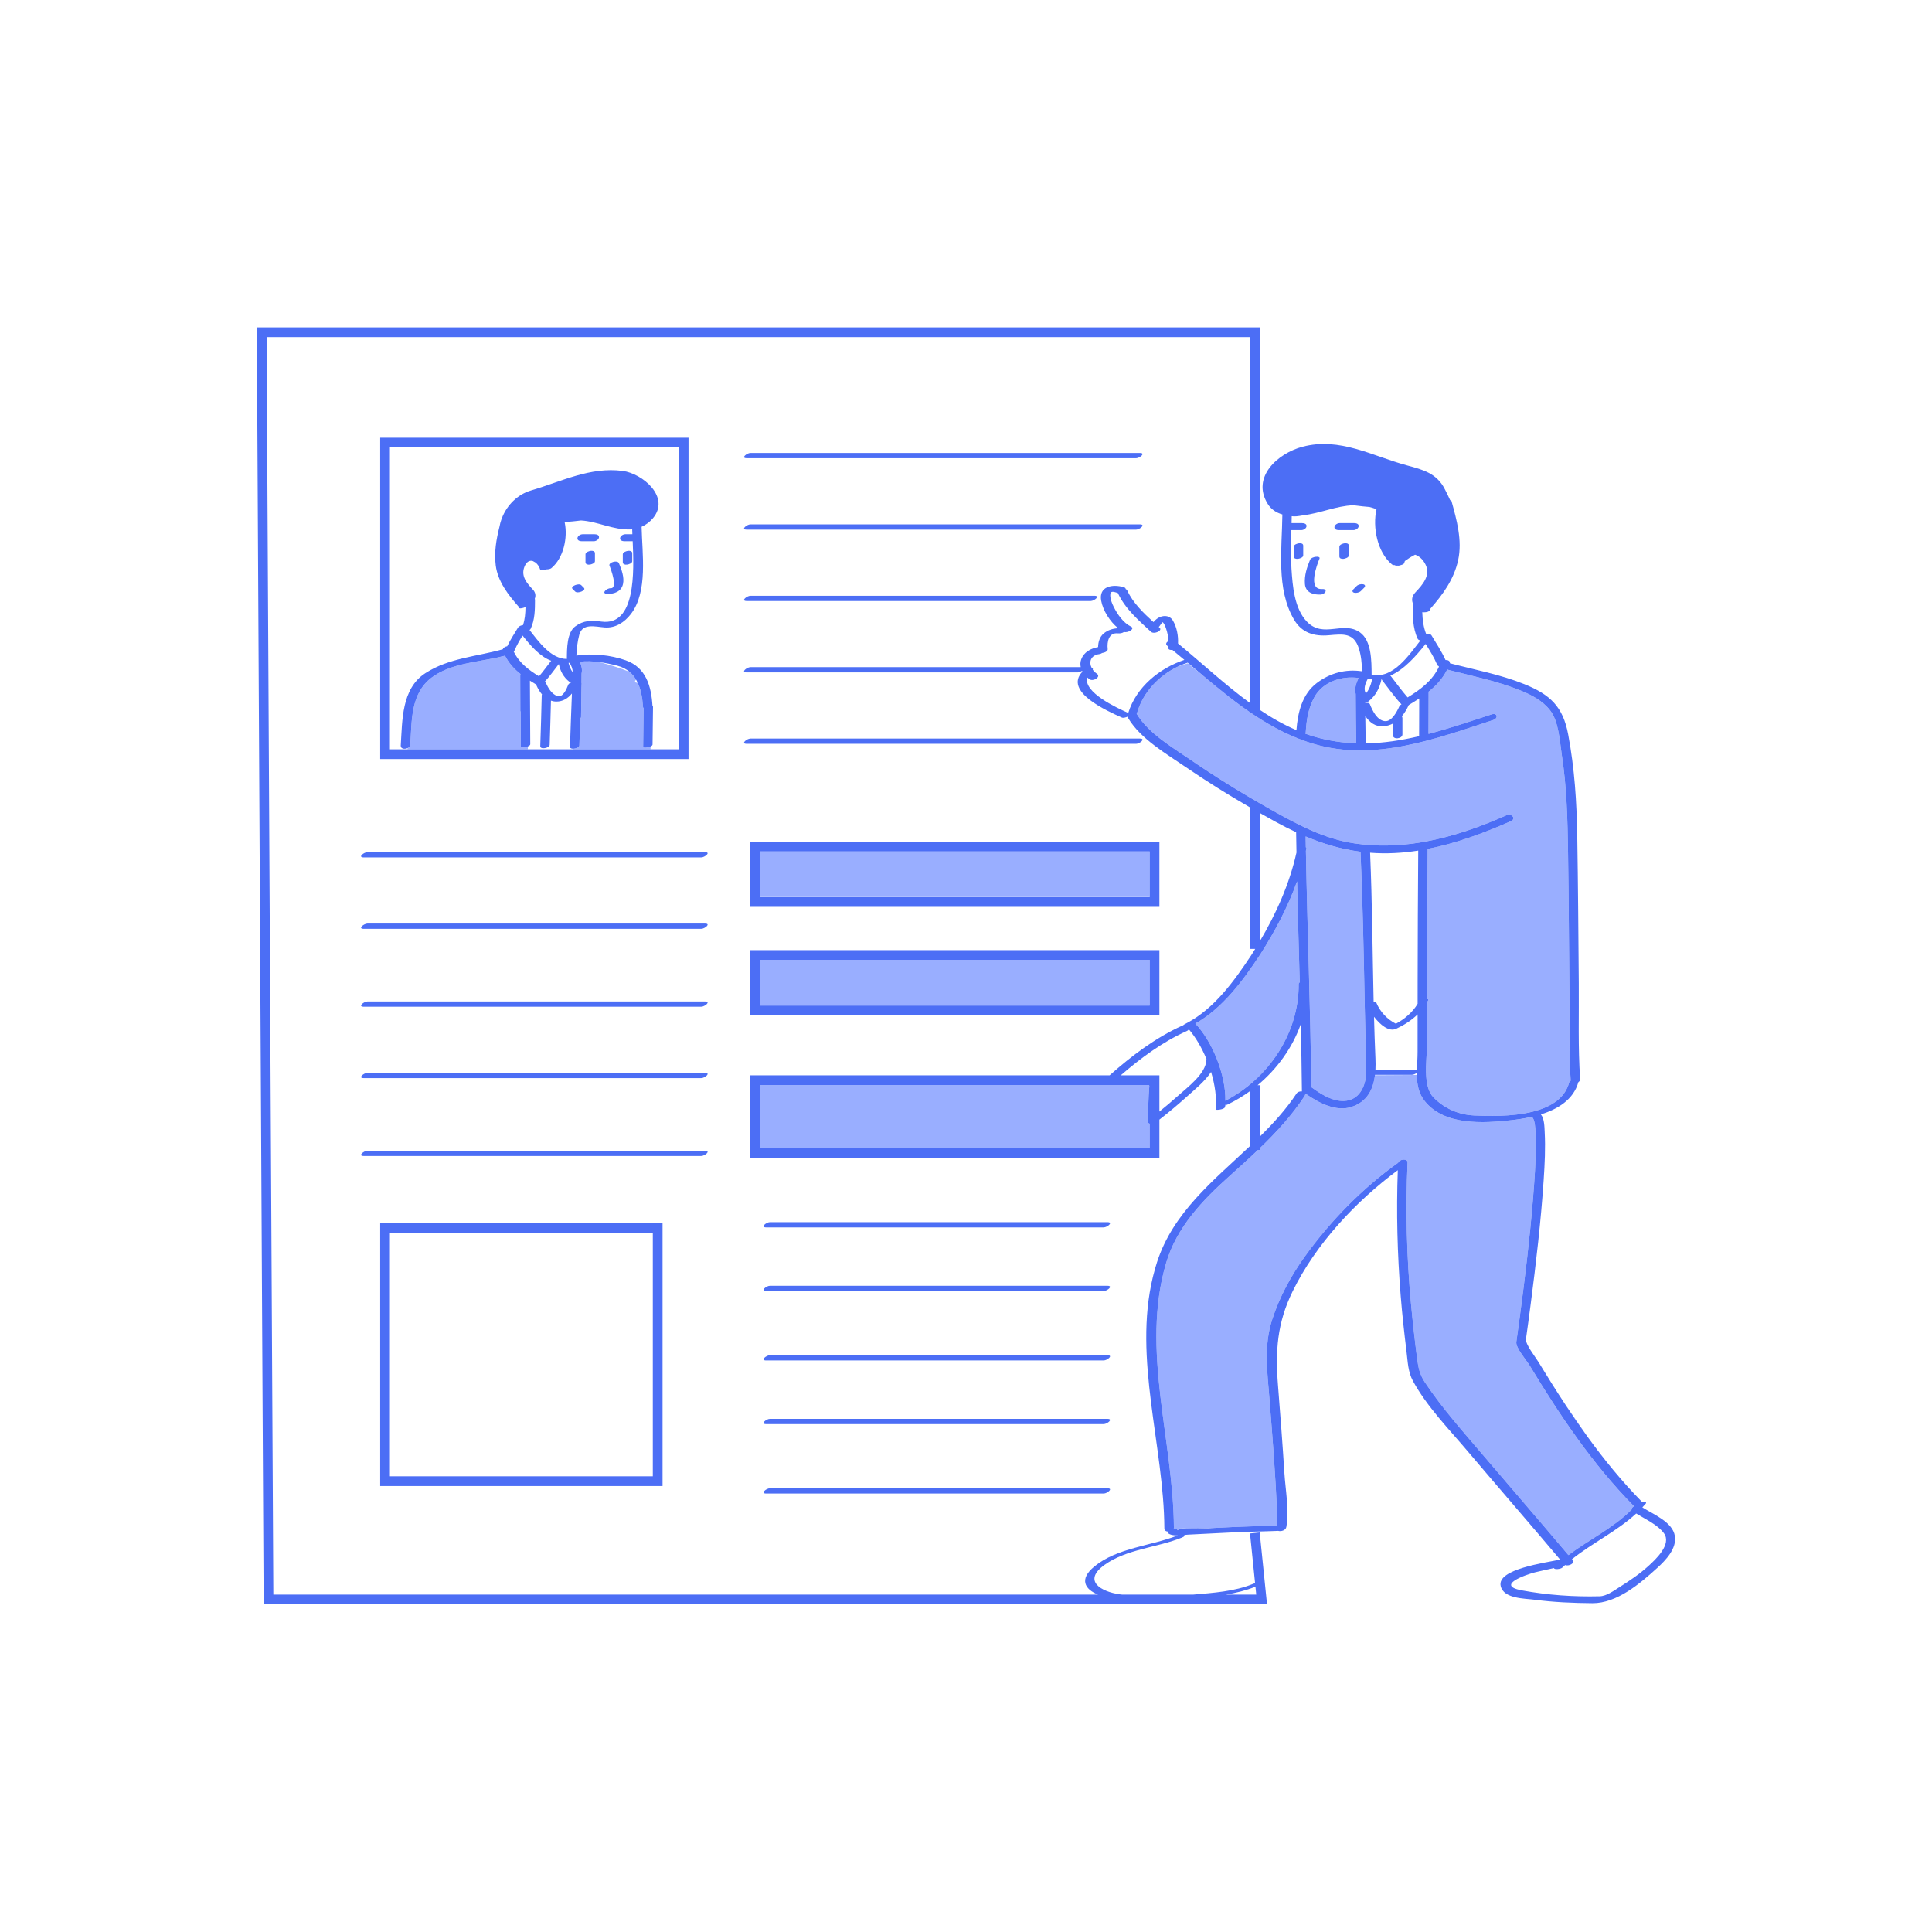 <?xml version="1.0" standalone="no"?>
<svg version="1.1" id="Layer_1" xmlns="http://www.w3.org/2000/svg" xmlns:xlink="http://www.w3.org/1999/xlink" x="0px" y="0px" width="595.28px" height="595.28px" viewBox="0 0 595.28 595.28" enable-background="new 0 0 595.28 595.28" xml:space="preserve">
<path id="color_x5F_2" fill="#99aeff" d="M234.14,262.331h120.09v14.041H234.14V262.331z M234.14,309.831h120.09v-14.086H234.14
	V309.831z M353.685,345.53c0.112-3.635,0.121-7.304,0.437-10.927c0.009-0.101-0.045-0.19-0.143-0.272H234.14v19.322h120.09v-7.431
	C353.906,346.134,353.672,345.929,353.685,345.53z M198.162,230.165c0.046-3.885,0.093-7.77,0.143-11.654
	c0.001-0.066,0.025-0.129,0.058-0.189c-0.141-0.146-0.237-0.336-0.253-0.583c-0.166-2.651-0.611-5.257-1.654-7.441
	c-0.091,0.015-0.183,0.028-0.273,0.042c-0.517,0.078-0.737-0.709-0.218-0.789c0.03-0.005,0.061-0.01,0.091-0.014
	c-0.549-0.957-1.23-1.816-2.086-2.533c-2.83-1.172-6.553-2.299-9.251-2.989c-2.038-0.268-4.1-0.351-6.067-0.128
	c0.54,1.2,0.813,2.467,0.543,3.617c-0.002,0.95-0.015,1.898-0.021,2.848c0.025,0.064,0.042,0.134,0.038,0.215
	c-0.019,0.419-0.032,0.838-0.049,1.257c-0.029,3.032-0.07,6.063-0.128,9.095c-0.003,0.168-0.096,0.32-0.241,0.454
	c-0.098,2.776-0.191,5.553-0.284,8.329c-0.018,0.546-1.13,0.993-1.969,0.992v0.18h23.889l0.01-0.861
	C199.585,230.396,198.157,230.499,198.162,230.165z M160.485,230.085c-0.016-3.618-0.041-7.236-0.06-10.854
	c-0.063-0.036-0.104-0.081-0.104-0.14c-0.018-3.715-0.031-7.429-0.033-11.143c0-0.096,0.04-0.184,0.102-0.269
	c-1.952-1.547-3.616-3.345-4.779-5.653c-6.3,1.69-13.769,2-19.665,4.938c-0.766,0.403-1.511,0.839-2.229,1.308
	c-0.244,0.166-0.493,0.323-0.729,0.503c-6.544,4.969-6.084,13.329-6.574,20.743c-0.03,0.448-0.381,0.788-0.829,0.988
	c-0.006,0.122-0.013,0.243-0.019,0.366h37.07v-0.889C161.778,230.321,160.486,230.405,160.485,230.085z M488.975,442.45
	l-6.514-9.441C484.567,436.198,486.733,439.353,488.975,442.45z M503.292,463.93c-12.582-12.753-22.767-27.954-32.012-43.235
	c-0.886-1.465-4.33-5.44-4.076-7.205c0.371-2.582,0.724-5.168,1.067-7.754c1.599-12.016,3.067-24.064,4.046-36.148
	c0.472-5.816,0.94-11.684,0.818-17.523c-0.022-1.063,0.239-7.322-1.244-7.936c-2.187,0.498-4.367,0.818-6.348,1.039
	c-8.496,0.943-20.476,1.683-26.537-5.859c-1.938-2.412-2.411-5.191-2.448-8.098l-12.912,0.078c-0.547,4.439-2.427,8.279-7.401,9.832
	c-4.646,1.451-9.958-1.308-13.714-3.957c-0.125,0.025-0.249,0.043-0.37,0.055c-0.019,0.164-0.085,0.346-0.219,0.549
	c-3.963,5.994-8.72,11.16-13.803,16.052v0.511h-0.542c-2.839,2.71-5.768,5.346-8.719,7.992
	c-8.393,7.528-16.332,15.779-19.596,26.885c-7.84,26.676,2.271,54.543,2.415,81.512c0.001,0.088-0.015,0.172-0.038,0.252
	c0.268-0.027,0.518-0.021,0.715,0.025l3.209-0.061c1.076-0.057,2.313-0.068,3.453-0.065l5.478-0.103
	c3.43-0.18,6.859-0.345,10.293-0.453c2.896-0.082,5.793-0.177,8.688-0.277c0.06-1.311,0.003-2.631-0.044-3.938
	c-0.422-11.643-1.391-23.274-2.298-34.887c-0.655-8.379-1.831-16.472,0.822-24.633c2.267-6.975,5.793-13.486,10.071-19.432
	c7.924-11.013,17.685-20.987,28.746-28.883c0.314-1.117,2.958-1.457,2.897-0.055c-0.626,14.473-0.292,28.97,1.049,43.396
	c0.519,5.571,1.138,11.131,1.86,16.68c0.399,3.072,0.752,5.114,2.471,7.693c5.28,7.921,11.715,15.128,17.878,22.359
	c8.76,10.277,17.6,20.486,26.301,30.814c6.413-4.801,13.851-8.35,19.477-14.027c-0.056-0.379,0.273-0.761,0.736-1.02
	c0.008-0.016,0.017-0.035,0.023-0.05C503.412,464.022,503.345,463.983,503.292,463.93z M377.453,340.891
	c0.246-0.177,0.525-0.378,0.835-0.603c-0.207,0.082-0.496,0.137-0.803,0.158C377.474,340.594,377.469,340.745,377.453,340.891z
	 M366.617,233.958c8.082,5.535,16.431,10.705,24.978,15.491c8.114,4.544,16.304,8.989,25.643,10.391
	c6.967,1.046,13.807,0.818,20.514-0.284c0.394-0.178,0.873-0.265,1.282-0.223c8.611-1.563,17-4.541,25.146-8.148
	c1.528-0.678,3.127,1.039,1.318,1.84c-8.146,3.607-16.762,6.811-25.603,8.541c-0.123,15.4-0.165,30.803-0.183,46.203
	c0.307,0.053,0.481,0.181,0.371,0.401c-0.112,0.226-0.249,0.433-0.372,0.651c-0.005,4.336-0.018,8.672-0.019,13.009
	c-0.001,2.501-0.431,6.063-0.267,9.362c0.138,2.75,0.688,5.318,2.258,6.928c3.319,3.401,7.692,5.326,12.442,5.563
	c2.208,0.11,5.01,0.203,8.007,0.104c3.305-0.108,6.845-0.452,10.09-1.265c0.343-0.086,0.682-0.176,1.017-0.272
	c4.917-1.415,8.985-4.015,10.221-8.675c0.062-0.231,0.247-0.43,0.491-0.591c-0.595-8.828-0.315-17.78-0.39-26.62
	c-0.124-14.592-0.215-29.184-0.427-43.773c-0.148-10.178-0.391-19.987-1.93-30.048c-0.636-4.153-0.901-10.202-3.589-13.669
	c-2.275-2.936-5.684-4.744-9.075-6.115c-7.203-2.911-14.797-4.443-22.291-6.362c-0.139,0.012-0.277,0.026-0.418,0.05
	c-1.381,2.699-3.356,4.822-5.645,6.656c-0.002,4.338-0.019,8.676-0.037,13.014c6.509-1.693,12.971-3.895,19.433-6.008
	c1.753-0.572,2.189,1.188,0.469,1.75c-17.601,5.754-36.47,12.861-55.119,7.391c-13.132-3.853-23.823-12.293-34.18-21.01
	c-2.808-2.248-4.781-3.865-4.781-3.865s-1.213,0.338-2.901,0.928c-6.005,2.807-10.938,8.028-12.746,14.448
	c-0.019,0.065-0.059,0.126-0.107,0.187c0.033,0.039,0.068,0.075,0.097,0.121C353.86,225.907,361.119,230.194,366.617,233.958z
	 M400.142,303.19c-0.002-0.203,0.124-0.383,0.319-0.539c-0.279-10.365-0.578-20.731-0.814-31.099
	c-2.839,7.96-6.857,15.501-11.406,22.614c-5.207,7.887-11.488,16.46-19.937,21.21c5.279,5.55,9.407,15.849,9.253,23.784
	C390.835,332.304,400.265,318.319,400.142,303.19z M417.886,229.02c-0.091-5.058-0.162-10.116-0.172-15.175
	c0-0.002,0.001-0.004,0.001-0.005c-0.417-1.564,0.088-3.349,0.913-4.94c-5.133-0.719-10.97,1.074-13.636,5.881
	c-1.886,3.398-2.449,7.035-2.669,10.868c-0.009,0.146-0.058,0.28-0.131,0.403c0.914,0.328,1.835,0.642,2.771,0.916
	C409.319,228.245,413.623,228.873,417.886,229.02z M404.215,335.089c2.58,1.885,5.709,3.893,8.999,4.112
	c5.007,0.335,7.292-3.646,7.689-7.897c0.053-0.565,0.075-1.135,0.063-1.701c-0.149-7.068-0.364-14.135-0.5-21.205
	c-0.292-15.325-0.598-30.651-1.272-45.965c-6.002-0.779-11.523-2.433-16.901-4.707c0.018,1.111,0.038,2.223,0.057,3.334
	c0.142,0.078,0.214,0.197,0.179,0.365c-0.05,0.236-0.108,0.472-0.16,0.707c0.441,24.277,1.413,48.541,1.663,72.82
	c0,0.012,0,0.023,0,0.035C404.096,335.017,404.158,335.048,404.215,335.089z"></path>
<path id="color_x5F_1" d="M190.69,173.507c0.796,1.896,1.719,4.344,1.266,6.436c-0.5,2.31-2.738,3.144-4.909,3.027
	c-1.963-0.106-0.053-1.792,1.104-1.73c2.282,0.123,0.079-5.912-0.359-6.955C187.385,173.315,190.242,172.44,190.69,173.507z
	 M182.025,169.714c-0.473,0.051-1.628,0.4-1.628,1.053c0,0.82,0,1.642,0,2.463c0,0.676,0.728,0.799,1.283,0.74
	c0.473-0.051,1.628-0.4,1.628-1.053c0-0.82,0-1.642,0-2.463C183.308,169.778,182.581,169.655,182.025,169.714z M193.52,169.714
	c-0.473,0.051-1.628,0.4-1.628,1.053c0,0.82,0,1.642,0,2.463c0,0.676,0.728,0.799,1.283,0.74c0.473-0.051,1.628-0.4,1.628-1.053
	c0-0.82,0-1.642,0-2.463C194.802,169.778,194.075,169.655,193.52,169.714z M183.208,164.606c-1.231,0-2.463,0-3.694,0
	c-0.642,0-1.514,0.487-1.593,1.184c-0.087,0.764,0.767,0.973,1.345,0.973c1.231,0,2.463,0,3.694,0c0.642,0,1.514-0.487,1.593-1.184
	C184.64,164.815,183.786,164.606,183.208,164.606z M179.091,180.301c-0.738-0.737-3.483,0.353-2.688,1.146
	c0.274,0.273,0.548,0.546,0.821,0.82c0.737,0.737,3.483-0.351,2.688-1.146C179.639,180.848,179.365,180.574,179.091,180.301z
	 M123.474,229.727c0.512-7.741,0.185-17.522,7.581-22.313c7.237-4.688,15.788-5.098,23.877-7.368
	c0.141-0.479,0.729-0.829,1.351-0.929c0.937-1.959,2.136-3.787,3.259-5.643c0.323-0.535,0.958-0.816,1.58-0.85
	c0.621-1.77,0.76-3.674,0.789-5.562c-1.013,0.39-2.153,0.65-2.034-0.044c-3.21-3.635-6.497-7.814-7.131-12.787
	c-0.521-4.086,0.158-8.021,1.151-11.942c0.141-0.786,0.345-1.556,0.609-2.3c0.019-0.068,0.037-0.137,0.056-0.205
	c0.014-0.051,0.045-0.101,0.084-0.148c1.554-4.044,4.847-7.312,9.011-8.532c9.373-2.749,18.182-7.321,28.206-6.006
	c6.063,0.796,14.784,8.011,9.313,14.574c-0.938,1.126-2.148,2.026-3.492,2.63c0.164,8.266,2.019,19.985-3.302,26.886
	c-1.955,2.536-4.716,4.378-8.059,4.138c-2.827-0.201-6.876-1.463-7.851,2.289c-0.546,2.104-0.796,4.223-0.88,6.38
	c4.911-0.759,10.597-0.184,15.237,1.47c6.214,2.215,7.828,7.903,8.213,14.046c0.002,0.026-0.005,0.05-0.006,0.074
	c0.102,0.033,0.166,0.081,0.165,0.149c-0.049,3.885-0.096,7.77-0.143,11.654c-0.003,0.251-0.262,0.462-0.622,0.623
	c-0.853,0.385-2.28,0.488-2.276,0.154c0.046-3.885,0.093-7.77,0.143-11.654c0.001-0.066,0.025-0.129,0.058-0.189
	c-0.141-0.146-0.237-0.336-0.253-0.583c-0.166-2.651-0.611-5.257-1.654-7.441c-0.125-0.261-0.258-0.514-0.4-0.761
	c-0.549-0.957-1.23-1.816-2.086-2.533c-1.005-0.842-2.241-1.496-3.766-1.895c-1.732-0.453-3.597-0.846-5.485-1.095
	c-2.038-0.268-4.1-0.351-6.067-0.128c0.54,1.2,0.813,2.467,0.543,3.617c-0.002,0.95-0.015,1.898-0.021,2.848
	c0.025,0.064,0.042,0.134,0.038,0.215c-0.019,0.419-0.032,0.838-0.049,1.257c-0.029,3.032-0.07,6.063-0.128,9.095
	c-0.003,0.168-0.096,0.32-0.241,0.454c-0.098,2.776-0.191,5.553-0.284,8.329c-0.018,0.546-1.13,0.993-1.969,0.992
	c-0.519,0-0.934-0.171-0.92-0.598c0.183-5.475,0.371-10.949,0.596-16.422c-1.178,1.452-2.757,2.492-4.81,2.484
	c-0.599-0.002-1.138-0.117-1.648-0.283c-0.106,4.549-0.253,9.098-0.398,13.646c-0.03,0.948-2.935,1.557-2.896,0.367
	c0.167-5.223,0.347-10.446,0.45-15.672c0.002-0.09,0.037-0.176,0.086-0.26c-0.698-0.82-1.265-1.795-1.723-2.805
	c-0.034-0.074-0.035-0.15-0.021-0.225c-0.038-0.02-0.078-0.032-0.116-0.055c-0.633-0.381-1.254-0.767-1.865-1.158
	c0.049,6.531,0.08,13.063,0.108,19.594c0.001,0.276-0.32,0.507-0.747,0.676c-0.858,0.338-2.149,0.422-2.151,0.102
	c-0.016-3.618-0.041-7.236-0.06-10.854c-0.063-0.036-0.104-0.081-0.104-0.14c-0.018-3.715-0.031-7.429-0.033-11.143
	c0-0.096,0.04-0.184,0.102-0.269c-1.952-1.547-3.616-3.345-4.779-5.653c-6.3,1.69-13.769,2-19.665,4.938
	c-0.773,0.386-1.516,0.822-2.229,1.308c-0.244,0.166-0.493,0.323-0.729,0.503c-6.544,4.969-6.084,13.329-6.574,20.743
	c-0.03,0.448-0.381,0.788-0.829,0.988C124.69,230.907,123.406,230.747,123.474,229.727z M176.014,210.27
	c-0.223-0.022-0.435-0.091-0.614-0.231c-1.76-1.387-2.74-3.203-3.207-5.375c-0.005-0.025-0.002-0.05-0.006-0.076
	c-1.43,1.846-2.788,3.746-4.357,5.475c0.154,0.068,0.277,0.167,0.343,0.313c0.707,1.557,1.82,3.532,3.585,4.088
	c1.733,0.545,2.854-2.311,3.334-3.509C175.21,210.661,175.578,210.427,176.014,210.27z M175.175,204.233
	c0.257,1.053,0.642,2.016,1.246,2.855c0.081-0.926-0.392-1.986-0.885-2.84C175.405,204.255,175.285,204.249,175.175,204.233z
	 M194.938,166.763c-0.845,0-1.69,0-2.535,0c-0.578,0-1.432-0.209-1.345-0.973c0.08-0.696,0.952-1.184,1.593-1.184
	c0.73,0,1.46,0,2.189,0c-0.023-0.55-0.043-1.064-0.055-1.527c-0.116,0.01-0.223,0.026-0.351,0.027
	c-0.038,0.002-0.076,0.01-0.114,0.011c-5.485,0.218-10.151-2.473-15.304-2.758c-1.861,0.243-3.368,0.371-4.44,0.438
	c-0.192,0.051-0.389,0.119-0.583,0.18c0.98,4.701-0.354,10.938-4.093,14.061c-0.316,0.264-0.933,0.393-1.499,0.391
	c-0.057,0.02-0.113,0.039-0.172,0.059c-0.084,0.065-0.142,0.107-0.142,0.107s-0.022-0.02-0.054-0.048
	c-0.724,0.203-1.495,0.265-1.587-0.032c-0.285-0.911-0.802-1.676-1.407-2.164c-0.28-0.169-0.567-0.33-0.859-0.48
	c-0.966-0.298-1.989,0.156-2.624,1.824c-1.087,2.861,0.783,5.002,2.608,6.936c0.87,0.922,0.965,1.938,0.6,2.877
	c0.045,0.098,0.076,0.204,0.076,0.332c-0.002,3.026-0.034,6.07-1.321,8.87c-0.071,0.154-0.201,0.286-0.36,0.399
	c2.789,3.586,6.651,8.976,11.504,8.917c0.012-3.128,0.015-8.124,2.539-9.997c2.596-1.928,4.996-1.926,8.113-1.508
	C195.869,192.935,195.374,176.337,194.938,166.763z M158.267,200.702c1.634,3.491,4.594,5.692,7.813,7.684
	c1.313-1.546,2.5-3.192,3.746-4.795c-3.548-1.359-6.328-4.635-8.82-7.767c-0.89,1.445-1.754,2.907-2.409,4.474
	C158.532,200.453,158.414,200.587,158.267,200.702z M407.301,181.483c-4.391,0.234-1.572-7.376-0.74-9.357
	c0.415-0.988-2.488-0.653-2.904,0.336c-0.988,2.353-1.797,4.896-1.59,7.476c0.213,2.659,2.568,3.368,4.863,3.245
	C408.405,183.104,409.301,181.376,407.301,181.483z M414.315,167.382c-0.474,0.051-1.629,0.4-1.629,1.053c0,1.004,0,2.008,0,3.012
	c0,0.676,0.728,0.799,1.283,0.74c0.474-0.051,1.629-0.4,1.629-1.053c0-1.004,0-2.008,0-3.012
	C415.599,167.446,414.871,167.323,414.315,167.382z M400.262,167.382c-0.474,0.051-1.629,0.4-1.629,1.053c0,1.004,0,2.008,0,3.012
	c0,0.676,0.729,0.799,1.283,0.74c0.474-0.051,1.629-0.4,1.629-1.053c0-1.004,0-2.008,0-3.012
	C401.545,167.446,400.816,167.323,400.262,167.382z M418.623,162.149c0.088-0.764-0.767-0.973-1.345-0.973c-1.506,0-3.012,0-4.518,0
	c-0.642,0-1.514,0.487-1.593,1.184c-0.088,0.764,0.767,0.973,1.345,0.973c1.506,0,3.012,0,4.518,0
	C417.672,163.333,418.544,162.846,418.623,162.149z M420.045,180.024c-0.655-0.144-1.565,0.065-2.049,0.549
	c-0.335,0.334-0.67,0.669-1.004,1.004c-0.428,0.427-0.342,0.921,0.283,1.057c0.655,0.144,1.565-0.065,2.049-0.549
	c0.335-0.334,0.67-0.669,1.004-1.004C420.756,180.654,420.67,180.16,420.045,180.024z M231.14,292.745h126.09v20.086H231.14V292.745
	z M234.14,309.831h120.09v-14.086H234.14V309.831z M231.14,259.331h126.09v20.086H231.14V259.331z M354.229,276.372v-14.041H234.14
	v14.041v0.045h120.09V276.372z M510.66,483.063c-5.289,4.828-12.494,10.969-20.025,10.904c-5.938-0.05-11.92-0.287-17.811-1.068
	c-3.109-0.412-9.508-0.273-10.439-4.205c-1.248-5.264,13.832-7.176,18.301-8.17c-9.426-11.188-19.035-22.219-28.483-33.389
	c-5.764-6.813-12.562-13.75-16.861-21.646c-1.521-2.792-1.58-5.877-1.965-9c-0.704-5.711-1.339-11.433-1.799-17.17
	c-1.034-12.905-1.361-25.828-0.891-38.766c-13.077,9.71-25.282,22.782-32.406,37.332c-4.794,9.791-5.347,18.348-4.501,29.08
	c0.705,8.947,1.396,17.896,1.96,26.854c0.329,5.225,1.512,11.424,0.603,16.667c-0.174,1.007-1.584,1.465-2.507,1.198
	c-0.073,0.002-0.168,0.004-0.3,0.009c-0.591,0.021-1.182,0.041-1.771,0.062c-2.69,0.089-5.381,0.172-8.071,0.25
	c-5.86,0.184-11.709,0.588-17.566,0.832c-0.369,0.016-0.813,0.061-1.284,0.107c0.279,0.16,0.201,0.449-0.688,0.81
	c-7.62,3.089-16.984,3.517-23.787,8.378c-6.977,4.986-1.004,8.311,4.617,9.096c0.265,0.037,0.53,0.061,0.795,0.094h21.818
	c6.057-0.535,12.862-0.952,18.527-3.331c0.185-0.077,0.387-0.129,0.588-0.16l-1.565-15.353l2.984-0.305l2.257,22.148H81.236
	l-2.104-393.449H388.14v117.832c3.61,2.435,7.362,4.582,11.312,6.264c0.404-5.384,1.738-11.087,6.274-14.521
	c4.091-3.096,8.906-4.369,13.956-3.613c-0.072-2.381-0.279-4.828-0.999-7.056c-1.576-4.882-4.819-4.428-9.276-4.047
	c-4.468,0.382-8.266-0.706-10.688-4.813c-5.577-9.461-3.708-21.885-3.6-32.414c-1.8-0.516-3.415-1.5-4.482-3.204
	c-5.208-8.312,3.136-15.651,10.663-17.642c11.568-3.058,21.525,2.867,32.302,5.76c5.031,1.35,9.126,2.467,11.604,7.371
	c0.483,0.955,1.077,2.105,1.615,3.324c0.208,0.027,0.356,0.096,0.393,0.225c1.615,5.778,3.38,12.172,2.077,18.199
	c-1.274,5.896-4.666,10.602-8.597,15.039c0.054,0.904-1.339,1.188-2.467,1.051c0.078,2.336,0.354,4.65,1.239,6.829
	c0.63-0.192,1.33-0.142,1.606,0.315c1.502,2.488,3.113,4.934,4.315,7.586c0.742-0.042,1.439,0.277,1.329,0.994
	c7.689,2.016,15.574,3.459,22.97,6.448c7.955,3.215,11.891,6.931,13.491,15.481c1.985,10.611,2.619,20.725,2.798,31.47
	c0.25,15.093,0.346,30.188,0.471,45.283c0.082,9.792-0.263,19.722,0.421,29.497c0.024,0.355-0.208,0.66-0.548,0.89
	c-1.502,5.374-6.287,8.298-11.549,9.937c1.104,1.357,1.092,3.941,1.171,5.424c0.264,4.92,0.015,9.873-0.313,14.783
	c-0.855,12.793-2.346,25.547-4,38.259c-0.465,3.571-0.941,7.143-1.45,10.708c-0.235,1.654,2.771,5.362,3.798,7.049
	c2.74,4.503,5.557,8.998,8.484,13.43c2.106,3.189,4.272,6.344,6.514,9.441c5.19,7.173,10.781,14.04,16.969,20.318
	c0.816-0.096,1.546,0.037,1.117,0.541c-0.332,0.391-0.68,0.762-1.027,1.134c3.475,2.184,9.268,4.491,10.004,8.764
	C516.706,477.093,513.259,480.691,510.66,483.063z M388.14,334.372v15.865c4.198-4.125,8.144-8.457,11.373-13.342
	c0.325-0.492,1.027-0.682,1.628-0.611c-0.068-6.898-0.195-13.797-0.354-20.694c-2.6,7.294-7.299,13.796-13.305,18.782H388.14z
	 M234.14,334.331v19.322v0.178h120.09v-0.178v-7.431c-0.323-0.089-0.558-0.294-0.545-0.692c0.112-3.635,0.121-7.304,0.437-10.927
	c0.009-0.101-0.045-0.19-0.143-0.272H234.14z M357.229,342.483c1.883-1.515,3.739-3.062,5.528-4.679
	c2.869-2.593,8.901-6.983,8.927-11.274c0.001-0.078,0.021-0.152,0.05-0.226c-1.445-3.483-3.331-6.71-5.437-9.165
	c-0.113,0.205-0.335,0.404-0.708,0.572c-7.372,3.314-14.14,8.305-20.275,13.619h11.915v2.643v0.754V342.483z M347.628,219.673
	c2.486-7.992,9.525-13.719,17.293-16.36c-1.229-1.035-2.463-2.057-3.698-3.069c-0.688,0.078-1.313-0.099-1.24-0.668
	c0.014-0.107,0.009-0.221,0.019-0.33c-0.122-0.099-0.242-0.199-0.364-0.298c-0.628-0.506-0.246-1.085,0.391-1.437
	c-0.072-1.333-0.332-2.681-0.763-3.885c-0.211-0.59-0.51-1.512-1.057-1.934c-0.358,0.375-0.659,0.787-0.941,1.23
	c-0.056,0.088-0.143,0.167-0.245,0.241c0.092,0.084,0.185,0.169,0.275,0.253c0.999,0.93-1.738,2.109-2.66,1.254
	c-3.865-3.594-7.945-7.069-10.21-11.947c0,0,0,0,0-0.001c-1.13-0.342-2.33-0.877-2.339,0.601c-0.008,1.23,0.482,2.494,1.024,3.581
	c1.174,2.353,2.965,4.997,5.396,6.181c1.334,0.648-1.07,2.012-2.162,1.622c-0.539,0.368-1.232,0.499-1.869,0.433
	c-2.859-0.303-3.43,2.553-3.177,4.877c0.066,0.614-0.9,1.083-1.735,1.188c-0.228,0.166-0.506,0.289-0.828,0.331
	c-2.766,0.356-3.307,2.542-2.324,4.362c0.289,0.056,0.426,0.19,0.265,0.426c0.325,0.465,0.75,0.894,1.27,1.24
	c1.418,0.947-1.071,2.509-2.215,1.746c-0.266-0.178-0.52-0.376-0.763-0.588C333.771,213.33,344.029,218.063,347.628,219.673z
	 M436.792,309.282c0.002-2.162,0.001-4.324,0.005-6.486c0.022-13.572,0.075-27.145,0.183-40.718
	c-4.896,0.767-9.852,1.048-14.828,0.657c0.653,15.276,0.738,30.572,1.085,45.855c0.402,0.004,0.737,0.115,0.853,0.393
	c1.152,2.768,3.325,5.074,6.003,6.441C432.77,313.995,435.266,311.89,436.792,309.282z M402.293,257.726
	c0.018,1.111,0.038,2.223,0.057,3.334c0.142,0.078,0.214,0.197,0.179,0.365c-0.05,0.236-0.108,0.472-0.16,0.707
	c0.441,24.277,1.413,48.541,1.663,72.82c0,0.012,0,0.023,0,0.035c0.064,0.029,0.127,0.061,0.184,0.102
	c2.58,1.885,5.709,3.893,8.999,4.112c5.007,0.335,7.292-3.646,7.689-7.897c0.053-0.565,0.075-1.135,0.063-1.701
	c-0.149-7.068-0.364-14.135-0.5-21.205c-0.292-15.325-0.598-30.651-1.272-45.965C413.192,261.653,407.671,260,402.293,257.726z
	 M388.14,290.077c5.056-8.542,9.175-17.7,11.326-27.406c-0.037-2.083-0.077-4.166-0.106-6.25c-2.105-0.982-4.198-2.05-6.299-3.195
	c-1.649-0.898-3.284-1.828-4.921-2.754V290.077z M377.557,339.161c13.278-6.857,22.708-20.842,22.585-35.971
	c-0.002-0.203,0.124-0.383,0.319-0.539c-0.279-10.365-0.578-20.731-0.814-31.099c-2.839,7.96-6.857,15.501-11.406,22.614
	c-5.207,7.887-11.488,16.46-19.937,21.21C373.583,320.927,377.711,331.226,377.557,339.161z M423.798,329.581
	c4.138,0,8.275,0,12.414,0c0.145,0,0.261,0.011,0.364,0.027c0.055-1.834,0.204-3.7,0.204-5.541c0.001-3.837,0.006-7.674,0.009-11.51
	c-1.905,1.836-4.201,3.304-6.575,4.41c-2.288,1.066-4.972-1.256-6.856-3.688c0.115,4.297,0.251,8.592,0.441,12.885
	C423.85,327.312,423.856,328.458,423.798,329.581z M462.133,343.787c3.305-0.108,6.845-0.452,10.09-1.265
	c0.343-0.086,0.682-0.176,1.017-0.272c4.917-1.415,8.985-4.015,10.221-8.675c0.062-0.231,0.247-0.43,0.491-0.591
	c-0.595-8.828-0.315-17.78-0.39-26.62c-0.124-14.592-0.215-29.184-0.427-43.773c-0.148-10.178-0.391-19.987-1.93-30.048
	c-0.636-4.153-0.901-10.202-3.589-13.669c-2.275-2.936-5.684-4.744-9.075-6.115c-7.203-2.911-14.797-4.443-22.291-6.362
	c-0.116-0.03-0.232-0.061-0.348-0.091c-0.023,0.047-0.046,0.094-0.07,0.141c-1.381,2.699-3.356,4.822-5.645,6.656
	c-0.002,4.338-0.019,8.676-0.037,13.014c6.509-1.693,12.971-3.895,19.433-6.008c1.753-0.572,2.189,1.188,0.469,1.75
	c-17.601,5.754-36.47,12.861-55.119,7.391c-13.132-3.853-23.823-12.293-34.18-21.01c-1.608-1.355-3.212-2.713-4.813-4.065
	c-0.978,0.314-1.937,0.691-2.87,1.128c-6.005,2.807-10.938,8.028-12.746,14.448c-0.019,0.065-0.059,0.126-0.107,0.187
	c0.033,0.039,0.068,0.075,0.097,0.121c3.547,5.85,10.806,10.137,16.304,13.9c8.082,5.535,16.431,10.705,24.978,15.491
	c8.114,4.544,16.304,8.989,25.643,10.391c6.967,1.046,13.807,0.818,20.514-0.284c0.394-0.178,0.873-0.265,1.282-0.223
	c8.611-1.563,17-4.541,25.146-8.148c1.528-0.678,3.127,1.039,1.318,1.84c-8.146,3.607-16.762,6.811-25.603,8.541
	c-0.123,15.4-0.165,30.803-0.183,46.203c0.307,0.053,0.481,0.181,0.371,0.401c-0.112,0.226-0.249,0.433-0.372,0.651
	c-0.005,4.336-0.018,8.672-0.019,13.009c-0.001,2.501-0.431,6.063-0.267,9.362c0.138,2.75,0.688,5.318,2.258,6.928
	c3.319,3.401,7.692,5.326,12.442,5.563C456.334,343.793,459.136,343.886,462.133,343.787z M402.192,226.052
	c0.914,0.328,1.835,0.642,2.771,0.916c4.355,1.277,8.659,1.905,12.922,2.052c-0.091-5.058-0.162-10.116-0.172-15.175
	c0-0.002,0.001-0.004,0.001-0.005c-0.417-1.564,0.088-3.349,0.913-4.94c-5.133-0.719-10.97,1.074-13.636,5.881
	c-1.886,3.398-2.449,7.035-2.669,10.868C402.314,225.795,402.266,225.929,402.192,226.052z M425.686,209.044
	c-0.008,0.002-0.016,0.003-0.023,0.004c0.01,0.086,0.01,0.179-0.013,0.283c-0.589,2.747-1.789,5.039-4.02,6.796
	c-0.269,0.211-0.626,0.35-0.992,0.394c0.001,0.029,0.001,0.059,0.001,0.089c0.639-0.126,1.279-0.053,1.45,0.374
	c0.77,1.923,2.178,4.96,4.602,5.209c2.175,0.223,3.78-3.037,4.503-4.63c0.097-0.214,0.331-0.393,0.624-0.533
	c-2.178-2.323-3.989-4.94-5.948-7.444C425.725,209.4,425.676,209.218,425.686,209.044z M437.285,215.208
	c-1.048,0.695-2.128,1.364-3.223,2.023c-0.574,1.255-1.277,2.448-2.139,3.468c0.114,0.151,0.188,0.338,0.188,0.575
	c0,1.666,0,3.333,0,5c0,1.365-2.943,1.766-2.943,0.195c0-1.174,0-2.348,0-3.521c-0.818,0.421-1.725,0.71-2.734,0.818
	c-2.593,0.278-4.453-1.195-5.766-3.146c0.033,2.811,0.076,5.621,0.129,8.43c5.54-0.087,11.016-0.943,16.455-2.217
	C437.27,222.958,437.281,219.083,437.285,215.208z M422.812,209.294c-0.456-0.014-0.921-0.053-1.394-0.12
	c-0.648,1.197-1.147,2.569-0.865,3.757c0.035,0.039,0.06,0.083,0.06,0.137c0,0.03,0.001,0.061,0.001,0.092
	c0.059,0.178,0.143,0.35,0.243,0.516c0.965-1.17,1.524-2.572,1.857-4.125C422.733,209.46,422.769,209.375,422.812,209.294z
	 M439.271,198.407c-3.048,3.797-6.559,7.842-10.882,9.76c0.045,0.039,0.091,0.077,0.128,0.125c1.726,2.205,3.35,4.49,5.197,6.594
	c3.995-2.463,7.617-5.128,9.641-9.43c-0.03-0.054-0.049-0.109-0.049-0.168c-0.224-0.095-0.401-0.25-0.497-0.479
	C441.867,202.556,440.561,200.48,439.271,198.407z M422.617,207.854c0.092-0.006,0.177-0.006,0.241,0.008
	c6.396,1.363,11.315-6.087,14.813-10.55c-0.395-0.046-0.733-0.207-0.885-0.536c-1.551-3.372-1.515-7.149-1.517-10.789
	c0-0.053,0.013-0.103,0.024-0.152c-0.396-1.078-0.235-2.213,0.848-3.361c2.098-2.223,4.735-5.15,3.11-8.482
	c-0.621-1.274-1.608-2.421-2.95-2.976c-0.1-0.041-0.193-0.071-0.288-0.104c-1.145,0.558-2.26,1.294-3.15,1.949
	c-0.082,0.214-0.158,0.438-0.229,0.667c-0.104,0.334-0.804,0.578-1.485,0.692c-0.11,0.096-0.175,0.153-0.175,0.153
	s-0.06-0.044-0.144-0.108c-0.543,0.058-1.001,0.02-1.042-0.139c-0.364,0.019-0.7-0.046-0.92-0.229
	c-4.501-3.762-6.006-11.432-4.745-17.031c-0.041-0.006-0.082-0.013-0.115-0.025c-0.714-0.269-1.405-0.469-2.088-0.639
	c-1.242-0.1-2.793-0.253-4.613-0.496c-0.131-0.018-0.279-0.017-0.418-0.027c-5.227,0.193-9.912,2.438-15.566,3.125
	c-1.352,0.258-2.51,0.38-3.322,0.238c-0.013,0.711-0.028,1.423-0.047,2.135c1.088,0,2.175,0,3.263,0
	c0.578,0,1.433,0.209,1.345,0.973c-0.079,0.696-0.951,1.184-1.593,1.184c-1.025,0-2.05,0-3.075,0
	c-0.116,3.96-0.23,7.922,0.028,11.875c0.348,5.307,0.866,12.345,4.823,16.393c5.041,5.158,11.11-0.397,16.26,3.226
	C422.662,197.401,422.578,203.797,422.617,207.854z M377.724,491.321h9.345l-0.249-2.443
	C383.96,490.04,380.873,490.793,377.724,491.321z M362.885,473.081c-1.139,0.023-2.248-0.104-2.976-0.668
	c-0.104-0.114-0.14-0.247-0.106-0.398c0.016-0.039,0.03-0.077,0.045-0.115c-0.584-0.042-1.084-0.336-1.087-0.967
	c-0.134-25.282-9.618-52.271-3.551-77.436c0.065-0.271,0.14-0.543,0.209-0.814c0.326-1.277,0.68-2.553,1.091-3.82
	c4.947-15.26,17.3-25.061,28.63-35.741V336.19c-2.132,1.547-4.397,2.915-6.774,4.067c-0.022,0.011-0.052,0.021-0.077,0.03
	c-0.207,0.082-0.496,0.137-0.803,0.158c-0.012,0.147-0.017,0.299-0.032,0.444c-0.006,0.056-0.006,0.115-0.013,0.171
	c-0.097,0.829-2.932,1.062-2.898,0.777c0.401-3.428-0.172-7.525-1.39-11.555c-1.911,2.933-5.273,5.627-7.255,7.417
	c-2.797,2.527-5.688,4.957-8.668,7.27v11.86H231.14v-25.5h110.743c6.713-5.967,14.21-11.638,22.424-15.33
	c0.085-0.038,0.17-0.067,0.256-0.092c0.074-0.105,0.232-0.227,0.522-0.37c0.118-0.058,0.231-0.126,0.349-0.187
	c0.107-0.055,0.212-0.113,0.318-0.17c8.471-4.464,14.686-13.153,19.826-20.941c0.396-0.619,0.788-1.242,1.176-1.869h-1.614v-43.604
	c-6.746-3.899-13.372-8.023-19.794-12.421c-5.948-4.072-13.825-8.627-17.675-14.977c-0.125-0.206-0.16-0.406-0.142-0.595
	c-0.626,0.293-1.469,0.488-1.826,0.329c-4.535-2.023-18.061-8.007-12.18-14.161c-0.047-0.084-0.104-0.164-0.146-0.251
	c-0.404,0.273-0.918,0.488-1.306,0.488c-34,0-68,0-102,0c-1.958,0,0.07-1.617,1.135-1.617c33.93,0,67.859,0,101.789,0
	c-0.166-0.764-0.155-1.568,0.142-2.383c0.828-2.275,2.96-3.385,5.204-3.801c0.038-1.586,0.479-3.168,1.756-4.223
	c1.283-1.061,2.834-1.512,4.437-1.586c-2.566-2.039-4.706-5.533-5.237-8.457c-0.814-4.482,3.469-5.214,6.927-4.2
	c0.446,0.131,0.621,0.34,0.619,0.571c0.21,0.098,0.383,0.246,0.482,0.461c1.798,3.875,4.947,6.863,8.077,9.73
	c0.784-0.928,1.755-1.666,3.022-1.838c1.234-0.166,2.352,0.305,2.986,1.398c1.175,2.019,1.682,4.645,1.558,7.031
	c7.193,5.889,14.383,12.662,22.171,18.337V103.872H82.147l2.073,387.449h254.102c-4.107-1.643-5.88-4.758-1.152-8.646
	C344.24,476.857,354.623,476.358,362.885,473.081z M374.515,470.767c3.43-0.18,6.859-0.345,10.293-0.453
	c2.896-0.082,5.793-0.177,8.688-0.277c0.06-1.311,0.003-2.631-0.044-3.938c-0.422-11.643-1.391-23.274-2.298-34.887
	c-0.655-8.379-1.831-16.472,0.822-24.633c2.267-6.975,5.793-13.486,10.071-19.432c7.924-11.013,17.685-20.987,28.746-28.883
	c0.314-1.117,2.958-1.457,2.897-0.055c-0.626,14.473-0.292,28.97,1.049,43.396c0.519,5.571,1.138,11.131,1.86,16.68
	c0.399,3.072,0.752,5.114,2.471,7.693c5.28,7.921,11.715,15.128,17.878,22.359c8.76,10.277,17.6,20.486,26.301,30.814
	c6.413-4.801,13.851-8.35,19.477-14.027c-0.056-0.379,0.273-0.761,0.736-1.02c0.021-0.012,0.041-0.024,0.062-0.035
	c-0.013-0.006-0.026-0.01-0.038-0.015c-0.074-0.034-0.142-0.073-0.194-0.127c-12.582-12.753-22.767-27.954-32.012-43.235
	c-0.886-1.465-4.33-5.44-4.076-7.205c0.371-2.582,0.724-5.168,1.067-7.754c1.599-12.016,3.067-24.064,4.046-36.148
	c0.472-5.816,0.94-11.684,0.818-17.523c-0.022-1.063,0.239-7.322-1.244-7.936c-2.187,0.498-4.367,0.818-6.348,1.039
	c-8.496,0.943-20.476,1.683-26.537-5.859c-1.938-2.412-2.411-5.191-2.448-8.098c-0.003-0.221-0.002-0.441,0-0.662
	c-0.424,0.329-1.049,0.615-1.491,0.615c-3.801,0-7.603,0-11.404,0c-0.005,0.042-0.011,0.083-0.017,0.125
	c-0.547,4.439-2.427,8.279-7.401,9.832c-4.646,1.451-9.958-1.308-13.714-3.957c-0.125,0.025-0.249,0.043-0.37,0.055
	c-0.019,0.164-0.085,0.346-0.219,0.549c-3.963,5.994-8.72,11.16-13.803,16.052v0.511h-0.542c-2.839,2.71-5.768,5.346-8.719,7.992
	c-8.393,7.528-16.332,15.779-19.596,26.885c-7.84,26.676,2.271,54.543,2.415,81.512c0.001,0.088-0.015,0.172-0.038,0.252
	c0.268-0.027,0.518-0.021,0.715,0.025c0.318,0.073,0.5,0.244,0.383,0.537c0.14-0.35,1.323-0.519,2.826-0.598
	c1.076-0.057,2.313-0.068,3.453-0.065c1.536,0.003,2.896,0.03,3.427,0.001C373.147,470.833,373.831,470.802,374.515,470.767z
	 M512.694,472.438c-1.876-2.607-5.693-4.331-8.557-6.104c-5.943,5.479-13.476,9.043-19.809,14.095
	c0.074,0.089,0.149,0.177,0.225,0.266c0.814,0.969-1.232,1.965-2.292,1.518c-0.014,0.007-0.03,0.012-0.045,0.018
	c-0.283,0.256-0.57,0.506-0.847,0.771c-0.498,0.477-2.494,0.693-2.57,0.143c-1.955,0.444-3.929,0.821-5.867,1.319
	c-2.977,0.765-12.255,4.035-3.989,5.562c7.818,1.443,16.01,2.021,23.961,1.81c2.156-0.059,4.34-1.733,6.14-2.863
	c3.096-1.945,6.178-4.023,8.885-6.494C510.078,480.514,515.15,475.854,512.694,472.438z M212.14,233.872h-95v-99h95V233.872z
	 M209.14,137.872h-89v93h5.426h37.07h13.903h23.889h8.712V137.872z M117.14,376.872h87v81h-87V376.872z M120.14,454.872h81v-75h-81
	V454.872z M230.072,141.181c40,0,80,0,120,0c1.064,0,3.093-1.617,1.135-1.617c-40,0-80,0-120,0
	C230.142,139.563,228.114,141.181,230.072,141.181z M230.072,163.181c40,0,80,0,120,0c1.064,0,3.093-1.617,1.135-1.617
	c-40,0-80,0-120,0C230.142,161.563,228.114,163.181,230.072,163.181z M217.207,262.563c-34.667,0-69.333,0-104,0
	c-1.065,0-3.093,1.617-1.135,1.617c34.667,0,69.333,0,104,0C217.137,264.181,219.165,262.563,217.207,262.563z M217.207,284.563
	c-34.667,0-69.333,0-104,0c-1.065,0-3.093,1.617-1.135,1.617c34.667,0,69.333,0,104,0
	C217.137,286.181,219.165,284.563,217.207,284.563z M217.207,308.563c-34.667,0-69.333,0-104,0c-1.065,0-3.093,1.617-1.135,1.617
	c34.667,0,69.333,0,104,0C217.137,310.181,219.165,308.563,217.207,308.563z M217.207,330.563c-34.667,0-69.333,0-104,0
	c-1.065,0-3.093,1.617-1.135,1.617c34.667,0,69.333,0,104,0C217.137,332.181,219.165,330.563,217.207,330.563z M217.207,354.563
	c-34.667,0-69.333,0-104,0c-1.065,0-3.093,1.617-1.135,1.617c34.667,0,69.333,0,104,0
	C217.137,356.181,219.165,354.563,217.207,354.563z M341.207,376.563c-34.667,0-69.333,0-104,0c-1.065,0-3.093,1.617-1.135,1.617
	c34.667,0,69.334,0,104,0C341.137,378.181,343.165,376.563,341.207,376.563z M341.207,396.173c-34.667,0-69.333,0-104,0
	c-1.065,0-3.093,1.617-1.135,1.617c34.667,0,69.334,0,104,0C341.137,397.79,343.165,396.173,341.207,396.173z M341.207,417.563
	c-34.667,0-69.333,0-104,0c-1.065,0-3.093,1.617-1.135,1.617c34.667,0,69.334,0,104,0
	C341.137,419.181,343.165,417.563,341.207,417.563z M341.207,437.173c-34.667,0-69.333,0-104,0c-1.065,0-3.093,1.617-1.135,1.617
	c34.667,0,69.334,0,104,0C341.137,438.79,343.165,437.173,341.207,437.173z M341.207,458.563c-34.667,0-69.333,0-104,0
	c-1.065,0-3.093,1.617-1.135,1.617c34.667,0,69.334,0,104,0C341.137,460.181,343.165,458.563,341.207,458.563z M230.072,185.181
	c35.333,0,70.667,0,106,0c1.064,0,3.093-1.617,1.135-1.617c-35.334,0-70.667,0-106,0
	C230.142,183.563,228.114,185.181,230.072,185.181z M351.207,227.563c-40,0-80,0-120,0c-1.065,0-3.093,1.617-1.135,1.617
	c40,0,80,0,120,0C351.137,229.181,353.165,227.563,351.207,227.563z" fill="#4c6ef5"></path>
</svg>